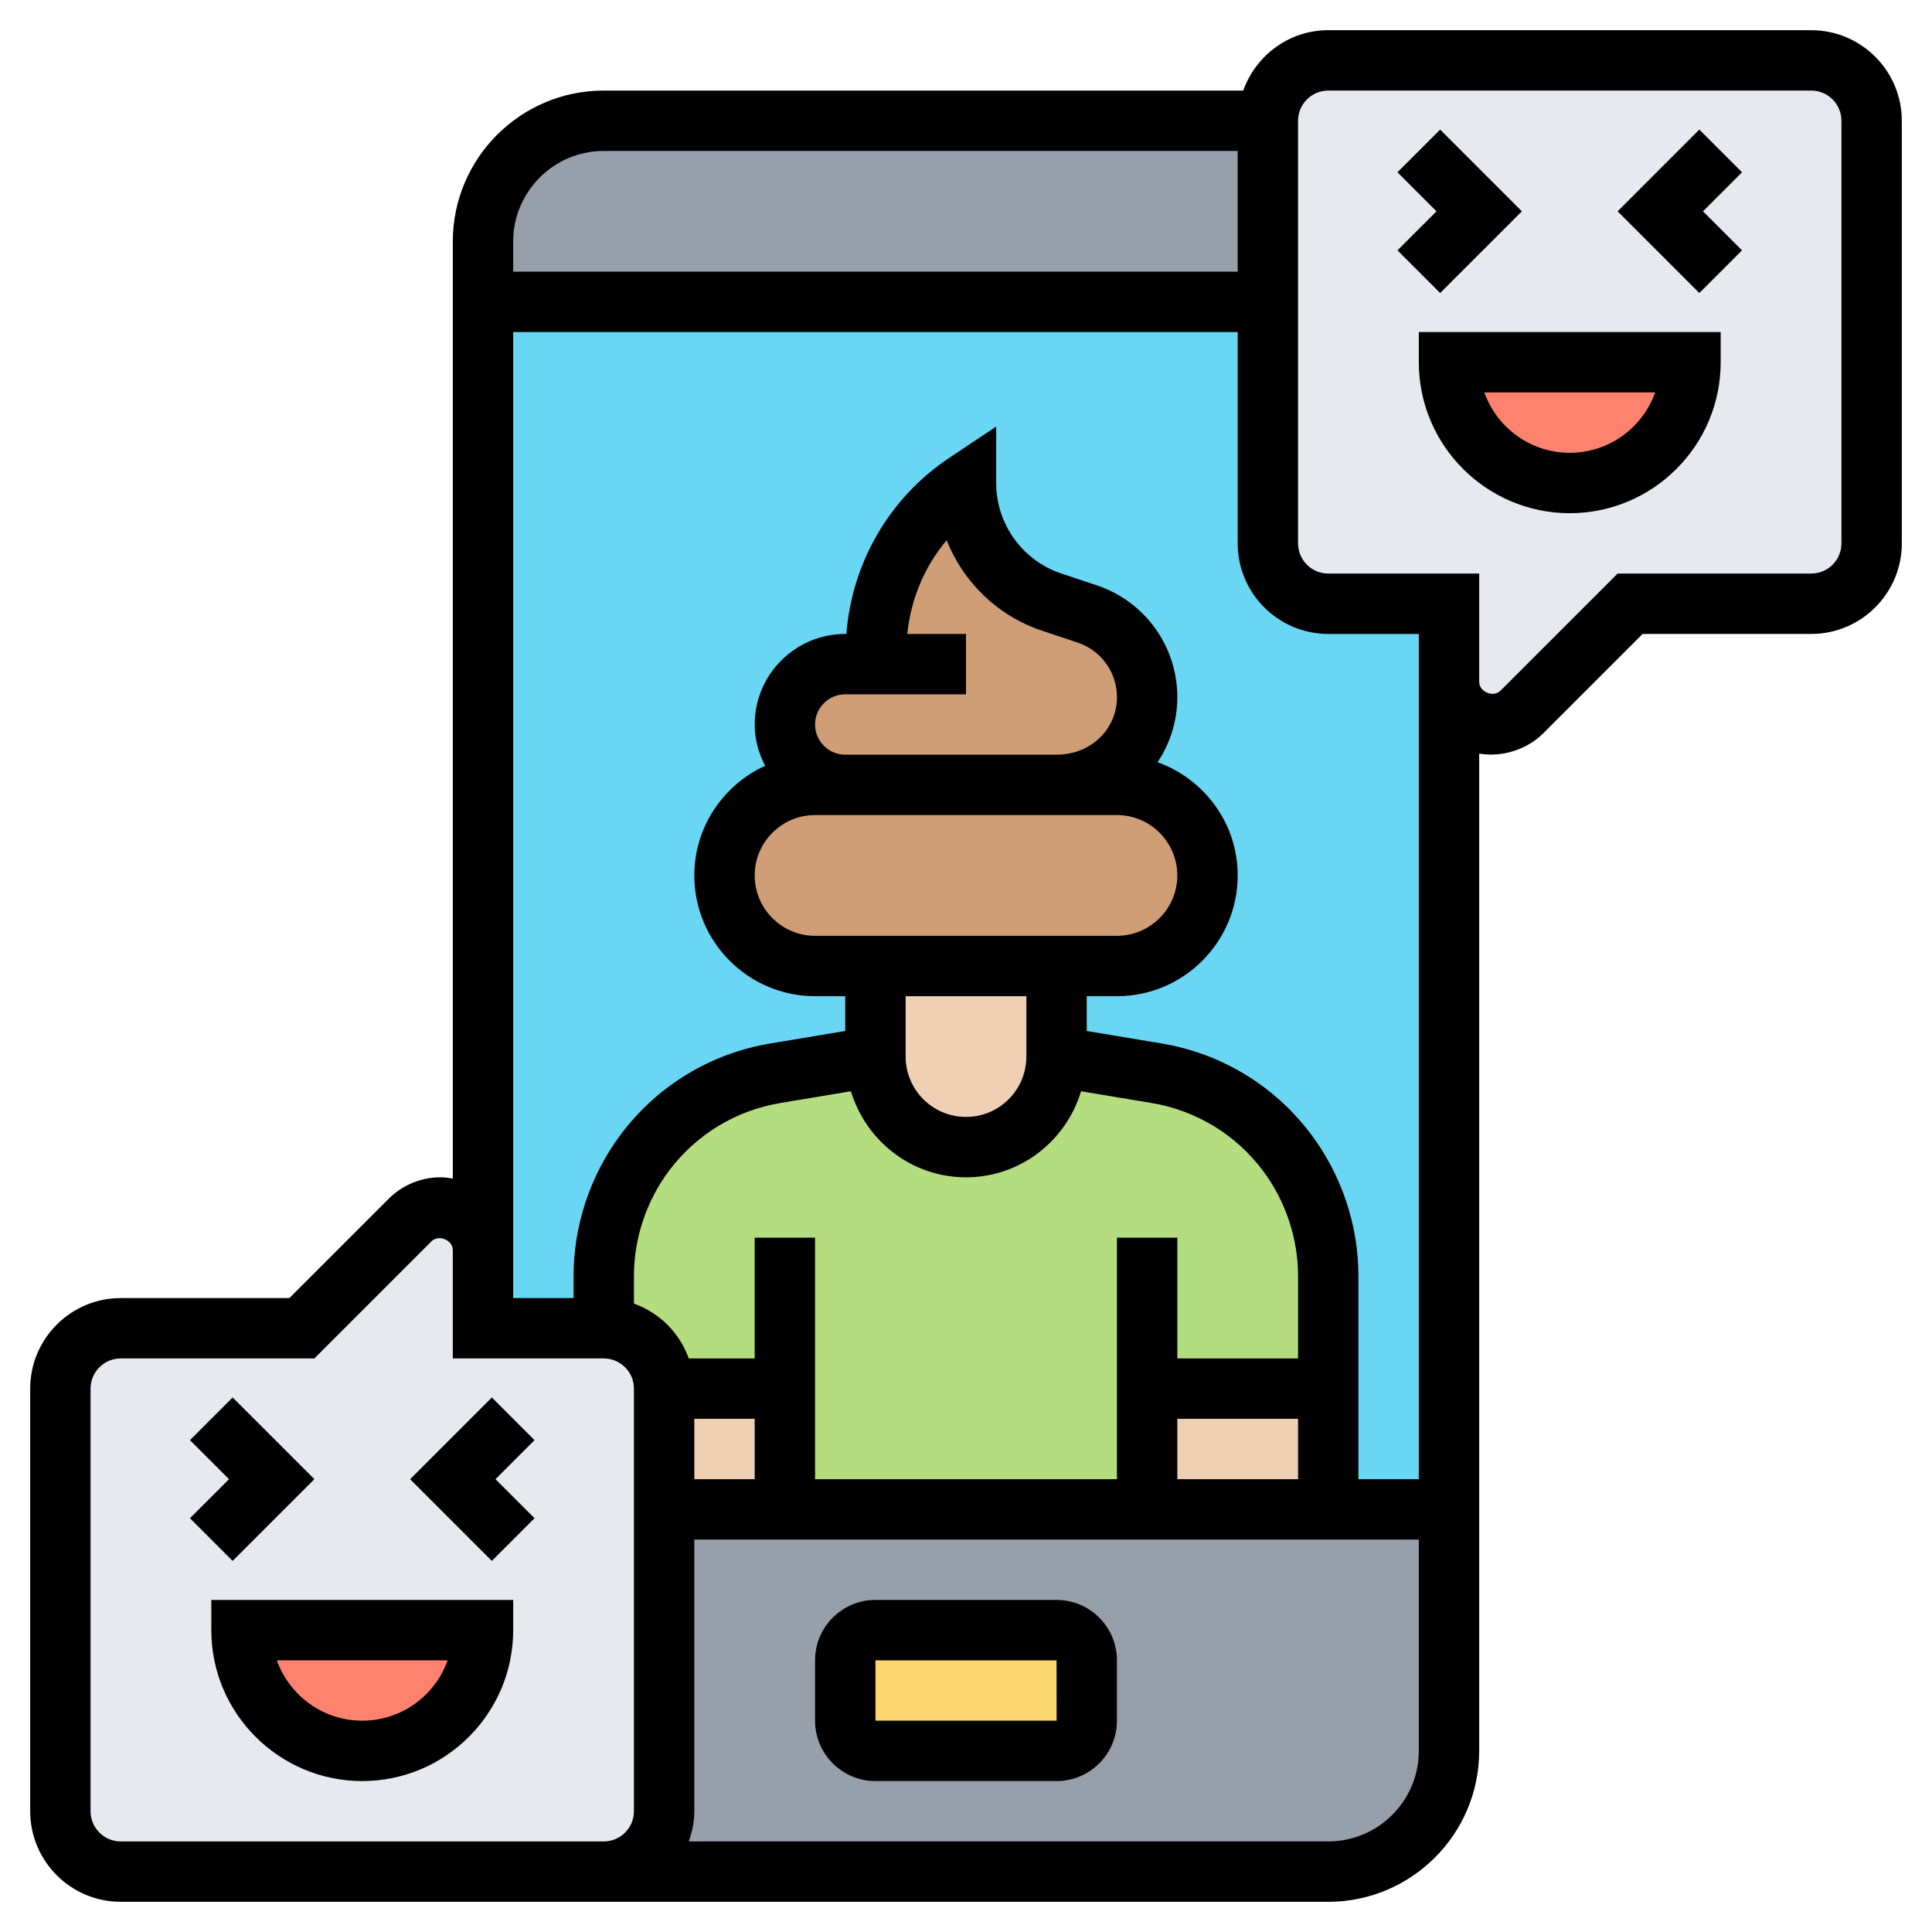 <svg id="_x33_0" enable-background="new 0 0 64 64" height="512" viewBox="0 0 64 64" width="512" xmlns="http://www.w3.org/2000/svg"><g><g><g><path d="m16 10h32v40h-32z" fill="#69d6f4"/></g><g><path d="m42 4v6h-26v-2c0-2.21 1.79-4 4-4z" fill="#969faa"/></g><g><path d="m48 50v8c0 2.21-1.79 4-4 4h-24c1.1 0 2-.9 2-2v-10h4 12 6z" fill="#969faa"/></g><g><path d="m38 46v4h-12v-4h-4c0-1.1-.9-2-2-2v-1.73c0-1.47.48-2.91 1.36-4.09 1.05-1.4 2.6-2.34 4.33-2.63l3.31-.55c0 1.66 1.34 3 3 3 .83 0 1.58-.34 2.12-.88s.88-1.29.88-2.12l3.31.55c1.73.29 3.28 1.23 4.33 2.63.88 1.18 1.36 2.62 1.36 4.09v3.73z" fill="#b4dd7f"/></g><g><path d="m36 55v2c0 .55-.45 1-1 1h-6c-.55 0-1-.45-1-1v-2c0-.55.45-1 1-1h6c.55 0 1 .45 1 1z" fill="#fcd770"/></g><g><path d="m38 46h6v4h-6z" fill="#f0d0b4"/></g><g><path d="m22 46h4v4h-4z" fill="#f0d0b4"/></g><g><path d="m35 32v3c0 .83-.34 1.58-.88 2.12s-1.29.88-2.12.88c-1.66 0-3-1.34-3-3v-3z" fill="#f0d0b4"/></g><g><path d="m37 26c1.66 0 3 1.34 3 3 0 .83-.34 1.58-.88 2.12s-1.29.88-2.12.88h-2-6-2c-1.66 0-3-1.34-3-3 0-.83.34-1.58.88-2.12s1.29-.88 2.12-.88h1 7 .09z" fill="#cf9e76"/></g><g><path d="m29 22v-.39c0-2.26 1.13-4.36 3-5.61 0 .9.29 1.74.79 2.43s1.21 1.23 2.06 1.52l1.16.39c1.19.39 1.99 1.5 1.99 2.75 0 .81-.32 1.53-.85 2.06s-1.25.85-2.06.85h-.09-7c-1.1 0-2-.9-2-2 0-.55.22-1.05.59-1.41.36-.37.86-.59 1.41-.59z" fill="#cf9e76"/></g><g><path d="m16 44h4c1.1 0 2 .9 2 2v4 10c0 1.1-.9 2-2 2h-16c-1.1 0-2-.9-2-2v-14c0-1.1.9-2 2-2h6l3.59-3.59c.26-.26.62-.41 1-.41.78 0 1.41.63 1.41 1.41z" fill="#e6e9ed"/></g><g><path d="m44 2h16c1.1 0 2 .9 2 2v14c0 1.1-.9 2-2 2h-6l-3.59 3.59c-.26.26-.62.41-1 .41-.78 0-1.41-.63-1.41-1.41v-2.59h-4c-1.1 0-2-.9-2-2v-8-6c0-1.1.9-2 2-2z" fill="#e6e9ed"/></g><g><path d="m8 54h8c0 1.1-.45 2.1-1.17 2.83-.73.72-1.73 1.17-2.83 1.17-2.21 0-4-1.79-4-4z" fill="#ff826e"/></g><g><path d="m48 12h8c0 1.1-.45 2.1-1.17 2.83-.73.72-1.73 1.17-2.83 1.17-2.21 0-4-1.79-4-4z" fill="#ff826e"/></g></g><g><path d="m47 12c0 2.757 2.243 5 5 5s5-2.243 5-5v-1h-10zm7.829 1c-.413 1.164-1.525 2-2.829 2s-2.416-.836-2.829-2z"/><path d="m56.293 4.293-2.707 2.707 2.707 2.707 1.414-1.414-1.293-1.293 1.293-1.293z"/><path d="m47.707 9.707 2.707-2.707-2.707-2.707-1.414 1.414 1.293 1.293-1.293 1.293z"/><path d="m7 54c0 2.757 2.243 5 5 5s5-2.243 5-5v-1h-10zm7.829 1c-.413 1.164-1.525 2-2.829 2s-2.416-.836-2.829-2z"/><path d="m16.293 46.293-2.707 2.707 2.707 2.707 1.414-1.414-1.293-1.293 1.293-1.293z"/><path d="m7.707 51.707 2.707-2.707-2.707-2.707-1.414 1.414 1.293 1.293-1.293 1.293z"/><path d="m60 1h-16c-1.302 0-2.402.839-2.816 2h-21.184c-2.757 0-5 2.243-5 5v31.042c-.135-.024-.272-.042-.414-.042-.636 0-1.258.258-1.707.707l-3.293 3.293h-5.586c-1.654 0-3 1.346-3 3v14c0 1.654 1.346 3 3 3h40c2.757 0 5-2.243 5-5v-33.036c.74.128 1.572-.123 2.121-.671l3.293-3.293h5.586c1.654 0 3-1.346 3-3v-14c0-1.654-1.346-3-3-3zm-13 48h-2v-6.729c0-1.679-.555-3.343-1.563-4.687-1.211-1.616-2.975-2.688-4.966-3.019l-2.471-.412v-1.153h1c2.206 0 4-1.794 4-4 0-1.731-1.111-3.194-2.653-3.75.411-.619.653-1.359.653-2.156 0-1.684-1.073-3.172-2.671-3.705l-1.167-.389c-1.293-.431-2.162-1.637-2.162-3v-1.869l-1.555 1.037c-1.987 1.325-3.224 3.475-3.408 5.832h-.037c-1.654 0-3 1.346-3 3 0 .495.132.956.346 1.368-1.38.632-2.346 2.018-2.346 3.632 0 2.206 1.794 4 4 4h1v1.153l-2.472.412c-1.991.33-3.755 1.402-4.966 3.019-1.007 1.344-1.562 3.008-1.562 4.687v.729h-2v-32h24v7c0 1.654 1.346 3 3 3h3zm-24-2h2v2h-2zm2-6v4h-2.184c-.302-.847-.969-1.514-1.816-1.816v-.914c0-1.249.413-2.487 1.162-3.487.901-1.201 2.213-1.999 3.694-2.245l2.332-.389c.498 1.644 2.008 2.851 3.812 2.851s3.314-1.207 3.812-2.851l2.332.389c1.481.246 2.793 1.044 3.694 2.245.749 1 1.162 2.238 1.162 3.487v2.73h-4v-4h-2v8h-10v-8zm2-17c0-.551.448-1 1-1h4v-2h-1.946c.122-1.152.567-2.233 1.306-3.104.549 1.391 1.688 2.508 3.17 3.001l1.167.389c.78.26 1.304.986 1.304 1.808-.001 1.051-.855 1.906-2.001 1.906h-7c-.552 0-1-.449-1-1zm0 3h10c1.103 0 2 .897 2 2s-.897 2-2 2h-10c-1.103 0-2-.897-2-2s.897-2 2-2zm7 6v2c0 1.103-.897 2-2 2s-2-.897-2-2v-2zm5 14h4v2h-4zm-19-42h21v4h-24v-1c0-1.654 1.346-3 3-3zm-16 56c-.552 0-1-.448-1-1v-14c0-.552.448-1 1-1h6.414l3.879-3.879c.238-.238.707-.045.707.293v3.586h5c.552 0 1 .448 1 1v14c0 .552-.448 1-1 1zm40 0h-21.184c.112-.314.184-.648.184-1v-9h24v7c0 1.654-1.346 3-3 3zm17-43c0 .551-.448 1-1 1h-6.414l-3.88 3.879c-.235.237-.705.044-.706-.293v-3.586h-5c-.552 0-1-.449-1-1v-14c0-.551.448-1 1-1h16c.552 0 1 .449 1 1z"/><path d="m35 53h-6c-1.103 0-2 .897-2 2v2c0 1.103.897 2 2 2h6c1.103 0 2-.897 2-2v-2c0-1.103-.897-2-2-2zm-6 4v-2h6l.002 2z"/></g></g></svg>